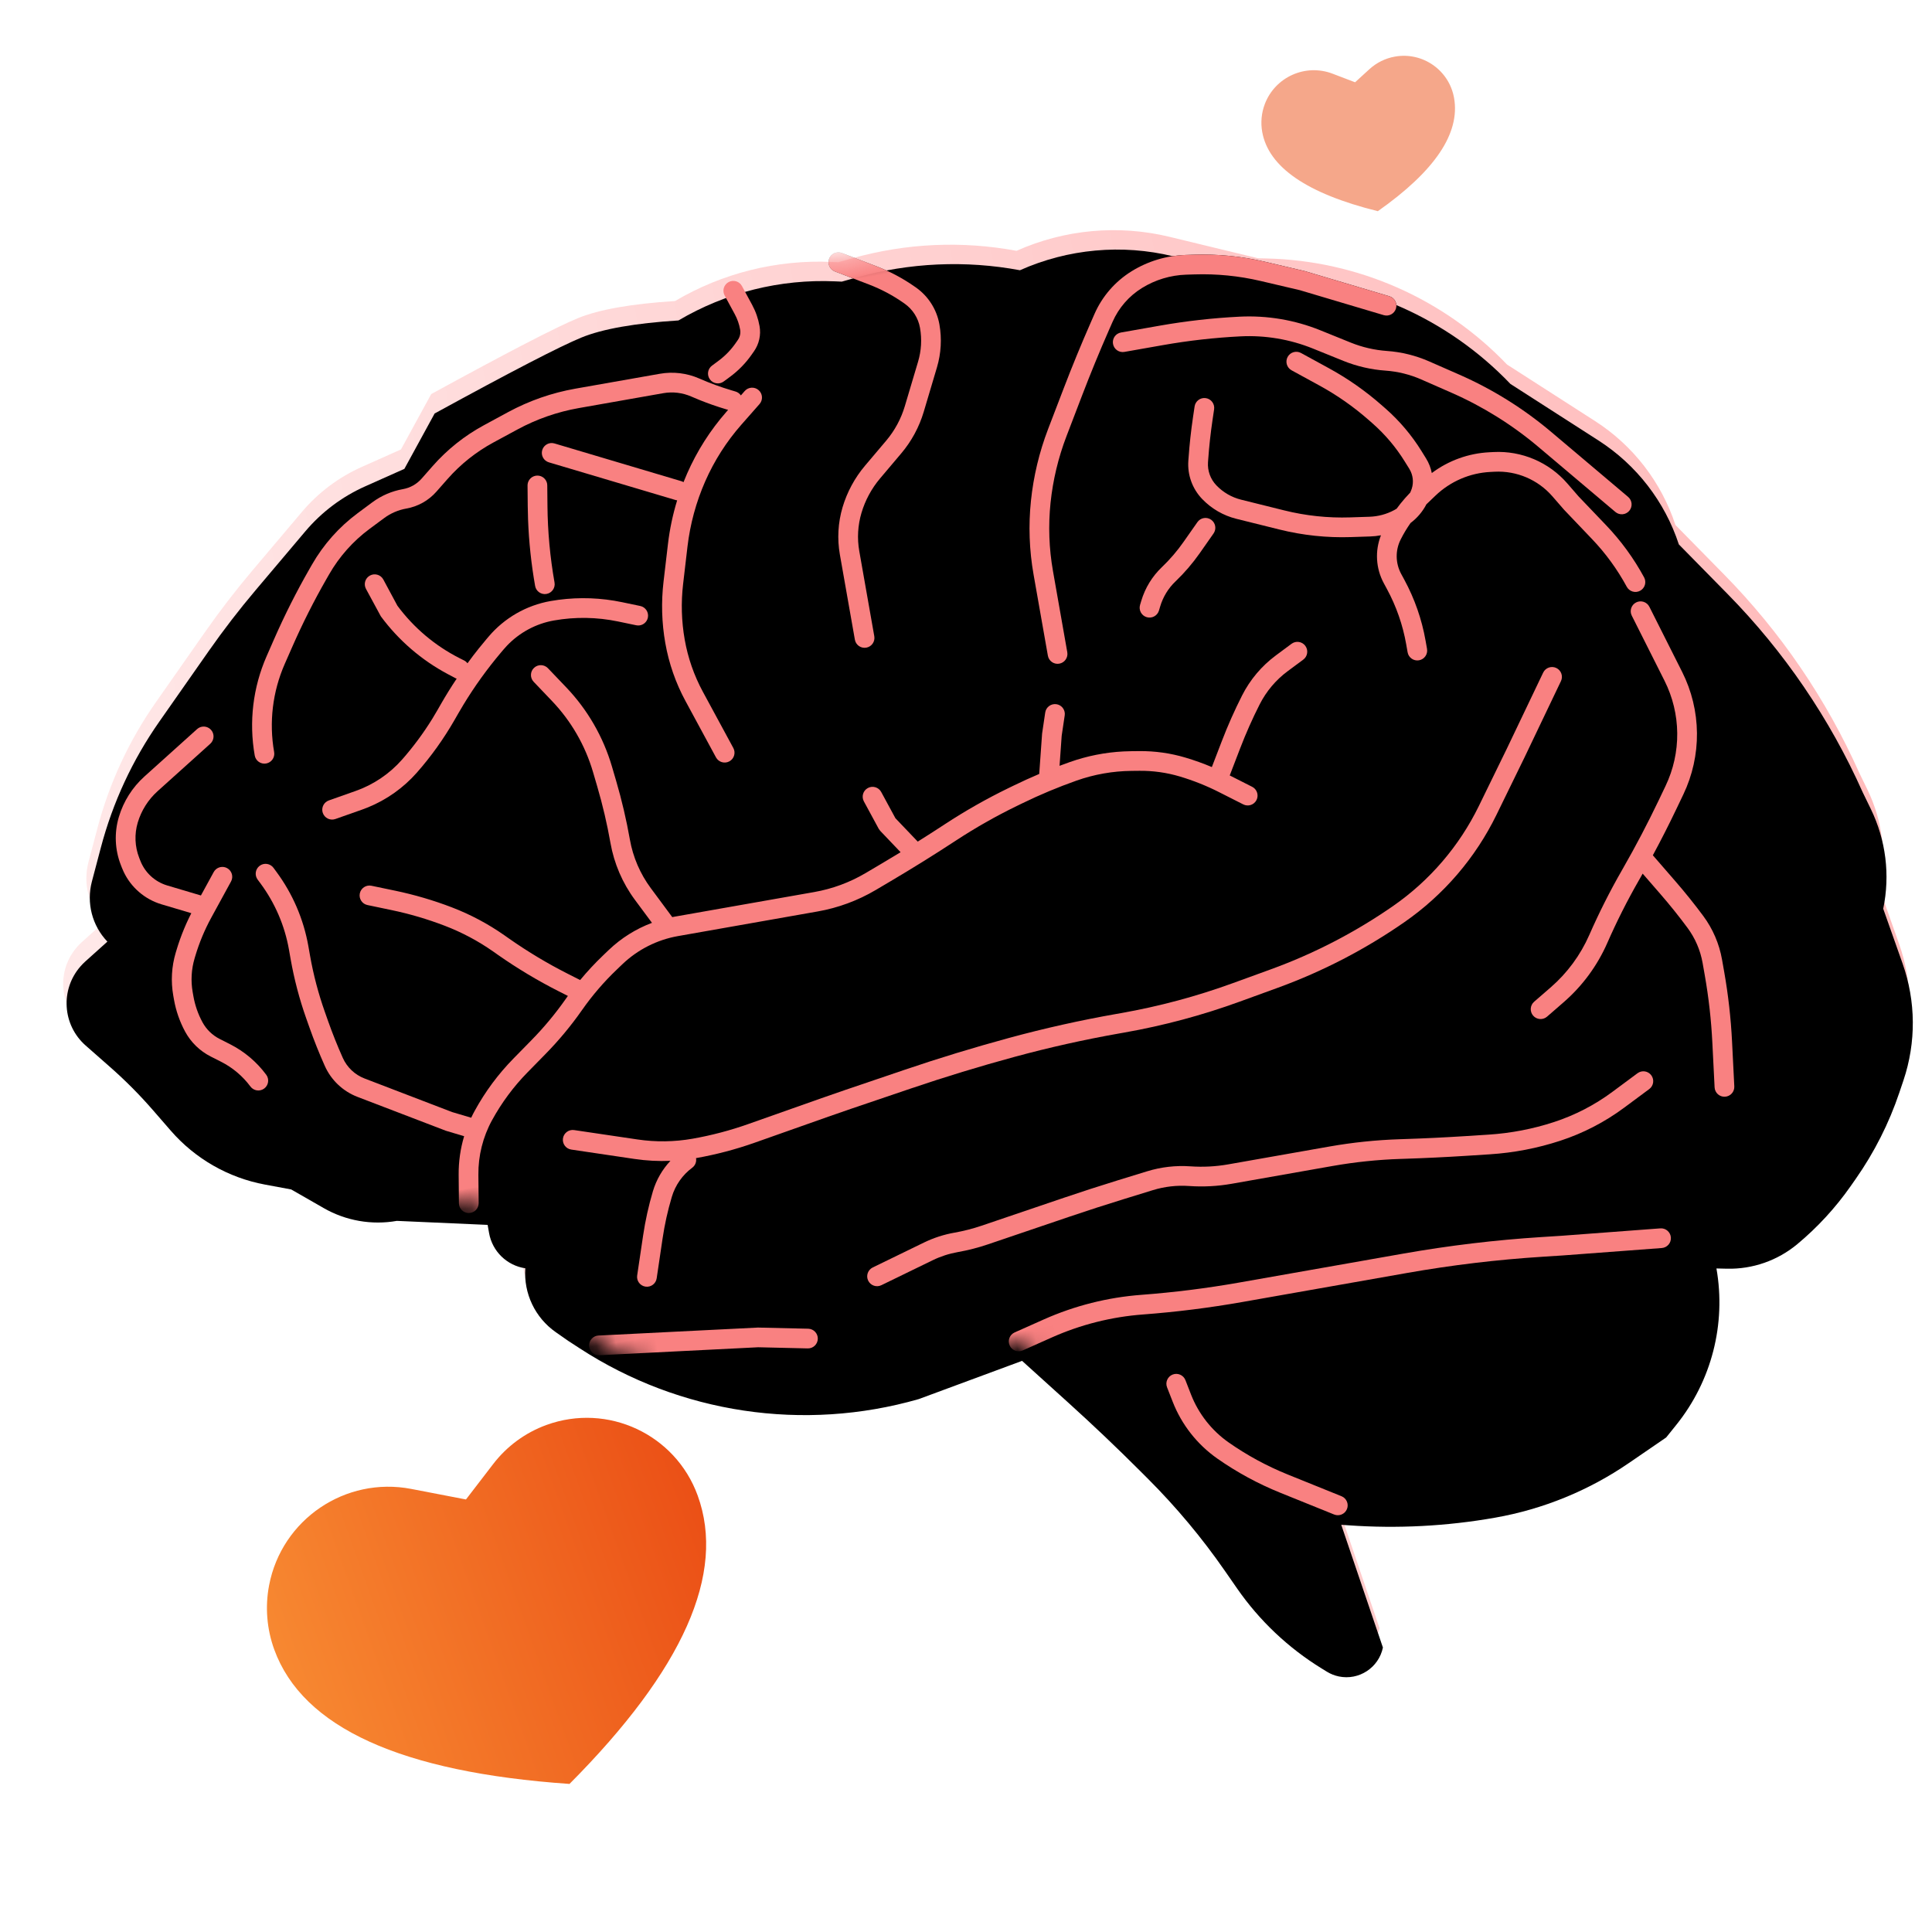 <?xml version="1.0" encoding="UTF-8"?>
<svg width="98px" height="98px" viewBox="0 0 98 98" version="1.1" xmlns="http://www.w3.org/2000/svg" xmlns:xlink="http://www.w3.org/1999/xlink">
    <title>psico</title>
    <defs>
        <linearGradient x1="-1.11022302e-14%" y1="50%" x2="100%" y2="50%" id="linearGradient-1">
            <stop stop-color="#FFE9E9" offset="0%"></stop>
            <stop stop-color="#FFBBBB" offset="100%"></stop>
        </linearGradient>
        <path d="M1.658,33.292 L0.625,32 C-0.359,30.771 -0.159,28.978 1.07,27.995 C1.156,27.926 1.246,27.862 1.339,27.803 L2.625,27 L2.625,27 C2.003,26.068 1.911,24.88 2.38,23.863 L3.125,22.25 C4.117,20.1 5.481,18.143 7.156,16.469 L10.244,13.381 C11.164,12.461 12.125,11.583 13.125,10.75 L14.625,9.5 L16.125,8.25 C17.112,7.427 18.272,6.838 19.519,6.527 L21.625,6 L21.625,6 L23.625,3.5 C27.825,2.08 30.492,1.246 31.625,1 C32.757,0.754 34.424,0.754 36.625,1 C39.235,0.021 42.073,-0.178 44.795,0.427 L45.125,0.5 L45.125,0.5 L45.874,0.425 C48.67,0.146 51.493,0.513 54.125,1.5 L54.125,1.5 L54.125,1.5 C56.718,0.852 59.453,1.081 61.902,2.153 L66.125,4 L66.125,4 L66.554,4.086 C71.081,4.991 75.063,7.658 77.625,11.5 L77.625,11.5 L77.625,11.5 L81.527,15.102 C83.207,16.653 84.301,18.736 84.625,21 L84.625,21 L84.625,21 L86.621,23.904 C88.938,27.274 90.633,31.032 91.625,35 L91.625,35 L91.625,35 L91.885,35.911 C92.364,37.589 92.273,39.379 91.625,41 L91.625,41 L91.625,41 L92.11,43.91 C92.443,45.912 92.096,47.968 91.125,49.75 L90.81,50.327 C90.024,51.768 89.035,53.089 87.875,54.25 L87.55,54.575 C86.604,55.521 85.536,56.336 84.375,57 C83.246,57.645 81.923,57.86 80.648,57.605 L80.125,57.5 L80.125,57.5 C80.125,60.36 78.89,63.08 76.738,64.963 L76.125,65.5 L76.125,65.5 L74.038,66.448 C71.789,67.471 69.346,68 66.875,68 C64.384,68 61.903,67.695 59.487,67.091 L59.125,67 L59.125,67 L60.125,73.5 C59.737,74.47 58.636,74.942 57.666,74.554 C57.463,74.472 57.276,74.357 57.112,74.211 L56.875,74 C55.391,72.681 54.195,71.07 53.363,69.267 L52.903,68.271 C52.053,66.427 51.039,64.663 49.875,63 L49.568,62.562 C48.606,61.187 47.609,59.838 46.58,58.514 L44.625,56 L44.625,56 L39.125,57 C33.09,57.635 27.077,55.622 22.641,51.482 L22.125,51 L22.125,51 L21.582,50.458 C20.678,49.553 20.314,48.241 20.625,47 L20.625,47 L20.625,47 C19.729,46.701 19.125,45.863 19.125,44.919 L19.125,44.5 L19.125,44.5 L14.625,43.5 C13.332,43.5 12.081,43.047 11.088,42.22 L9.625,41 L9.625,41 L8.354,40.524 C6.587,39.861 5.096,38.619 4.125,37 L3.421,35.827 C2.89,34.943 2.302,34.096 1.658,33.292 Z" id="path-2"></path>
        <filter x="-6.0%" y="-7.4%" width="111.9%" height="114.7%" filterUnits="objectBoundingBox" id="filter-4">
            <feGaussianBlur stdDeviation="5" in="SourceAlpha" result="shadowBlurInner1"></feGaussianBlur>
            <feOffset dx="0" dy="1" in="shadowBlurInner1" result="shadowOffsetInner1"></feOffset>
            <feComposite in="shadowOffsetInner1" in2="SourceAlpha" operator="arithmetic" k2="-1" k3="1" result="shadowInnerInner1"></feComposite>
            <feColorMatrix values="0 0 0 0 1   0 0 0 0 0.446   0 0 0 0 0.446  0 0 0 1 0" type="matrix" in="shadowInnerInner1"></feColorMatrix>
        </filter>
        <path d="M26.347,18.084 C26.577,17.931 26.887,17.993 27.041,18.223 L27.041,18.223 L27.785,19.339 C28.654,20.643 29.198,22.137 29.372,23.695 L29.372,23.695 L29.456,24.454 C29.568,25.465 29.625,26.482 29.625,27.5 C29.625,28.409 29.836,29.305 30.243,30.118 L30.243,30.118 L31.059,31.752 L31.177,31.75 L38.375,31.75 C39.307,31.75 40.231,31.582 41.104,31.255 L41.104,31.255 L41.916,30.95 C42.291,30.81 42.665,30.667 43.037,30.521 L42.209,29.277 L42.15,29.158 L41.65,27.658 C41.563,27.396 41.704,27.113 41.966,27.026 C42.228,26.938 42.512,27.08 42.599,27.342 L42.599,27.342 L43.078,28.778 L43.987,30.142 C44.469,29.946 44.949,29.745 45.428,29.541 L45.428,29.541 L45.505,29.507 C46.638,29.022 47.801,28.608 48.987,28.269 L48.987,28.269 L49.275,28.187 C49.73,28.057 50.189,27.939 50.651,27.832 L51.15,25.842 L51.492,24.816 C51.579,24.554 51.863,24.413 52.125,24.5 L52.125,24.5 L52.208,24.536 C52.415,24.65 52.518,24.9 52.44,25.132 L52.44,25.132 L52.11,26.121 L51.738,27.605 L52.292,27.507 C53.209,27.354 54.142,27.335 55.063,27.45 L55.457,27.507 L55.854,27.573 C56.634,27.703 57.391,27.949 58.098,28.303 C58.524,28.516 58.937,28.751 59.335,29.009 L60.053,27.815 C60.49,27.086 60.965,26.38 61.475,25.7 C62.014,24.98 62.714,24.396 63.519,23.994 L63.519,23.994 L64.401,23.553 C64.648,23.429 64.948,23.529 65.072,23.776 C65.195,24.023 65.095,24.324 64.848,24.447 L64.848,24.447 L63.966,24.888 C63.3,25.221 62.721,25.705 62.275,26.3 C61.785,26.953 61.33,27.63 60.91,28.329 L60.91,28.329 L60.155,29.585 L61.175,30.35 C61.371,30.497 61.428,30.761 61.322,30.973 L61.275,31.05 C61.109,31.271 60.795,31.316 60.575,31.15 L60.575,31.15 L59.469,30.321 C58.898,29.893 58.289,29.517 57.651,29.197 C57.033,28.888 56.371,28.673 55.69,28.559 L55.69,28.559 L55.292,28.493 C54.354,28.337 53.396,28.337 52.457,28.493 C51.476,28.657 50.506,28.875 49.55,29.149 L49.55,29.149 L49.262,29.231 C48.117,29.558 46.993,29.957 45.899,30.427 L45.899,30.427 L45.822,30.46 C44.648,30.963 43.463,31.438 42.267,31.887 L42.267,31.887 L41.455,32.192 C40.47,32.561 39.426,32.75 38.375,32.75 L38.375,32.75 L31.177,32.75 C30.101,32.75 29.048,33.069 28.152,33.666 L28.152,33.666 L27.829,33.882 C27.073,34.385 26.37,34.962 25.728,35.604 C25.043,36.289 24.303,36.916 23.514,37.479 L23.514,37.479 L22.468,38.227 C21.641,38.817 20.9,39.519 20.265,40.312 C19.663,41.065 19.263,41.96 19.105,42.911 L19.105,42.911 L18.868,44.332 C18.822,44.605 18.565,44.789 18.292,44.743 C18.02,44.698 17.836,44.44 17.881,44.168 L17.881,44.168 L18.118,42.747 C18.228,42.089 18.435,41.454 18.732,40.863 L17.867,40.429 L13.751,37.959 C13.072,37.551 12.582,36.89 12.39,36.121 C12.22,35.442 12.077,34.756 11.962,34.066 L11.962,34.066 L11.881,33.582 C11.71,32.557 11.625,31.519 11.625,30.479 L11.625,30.479 L11.625,30 C11.625,28.762 11.336,27.542 10.783,26.435 L10.783,26.435 L10.677,26.224 C10.554,25.977 10.654,25.676 10.901,25.553 C11.148,25.429 11.448,25.529 11.572,25.776 L11.572,25.776 L11.677,25.988 C12.3,27.233 12.625,28.607 12.625,30 L12.625,30 L12.625,30.479 C12.625,31.464 12.706,32.447 12.868,33.418 L12.868,33.418 L12.948,33.901 C13.059,34.566 13.196,35.225 13.36,35.879 C13.488,36.39 13.813,36.83 14.266,37.102 L14.266,37.102 L18.348,39.553 L19.248,40.002 C19.323,39.895 19.402,39.79 19.484,39.688 C20.176,38.822 20.985,38.057 21.887,37.413 L21.887,37.413 L22.933,36.665 C23.677,36.134 24.375,35.543 25.021,34.897 C25.064,34.854 25.107,34.811 25.151,34.769 L24.739,34.461 C23.778,33.74 22.87,32.953 22.021,32.104 L22.021,32.104 L21.802,31.884 C21.146,31.229 20.412,30.656 19.617,30.179 C18.808,29.693 17.962,29.273 17.085,28.923 L17.085,28.923 L15.939,28.464 C15.682,28.362 15.558,28.071 15.66,27.814 C15.763,27.558 16.054,27.433 16.31,27.536 L16.31,27.536 L17.457,27.994 C18.382,28.365 19.277,28.808 20.132,29.321 C20.997,29.84 21.795,30.464 22.509,31.177 L22.509,31.177 L22.728,31.397 C23.544,32.212 24.416,32.969 25.339,33.661 L25.339,33.661 L25.903,34.084 C26.339,33.713 26.797,33.368 27.274,33.05 L27.274,33.05 L27.597,32.834 C28.326,32.348 29.142,32.018 29.995,31.859 L29.348,30.565 C28.872,29.614 28.625,28.564 28.625,27.5 C28.625,26.519 28.57,25.539 28.462,24.564 L28.462,24.564 L28.378,23.805 C28.222,22.406 27.734,21.065 26.953,19.894 L26.953,19.894 L26.209,18.777 C26.055,18.548 26.117,18.237 26.347,18.084 Z" id="path-5"></path>
        <filter x="-11.0%" y="-22.4%" width="122.0%" height="144.9%" filterUnits="objectBoundingBox" id="filter-6">
            <feOffset dx="0" dy="0" in="SourceAlpha" result="shadowOffsetOuter1"></feOffset>
            <feGaussianBlur stdDeviation="2" in="shadowOffsetOuter1" result="shadowBlurOuter1"></feGaussianBlur>
            <feColorMatrix values="0 0 0 0 1   0 0 0 0 0.447   0 0 0 0 0.447  0 0 0 1 0" type="matrix" in="shadowBlurOuter1"></feColorMatrix>
        </filter>
        <path d="M44.867,0.929 L46.458,1.883 C47.027,2.225 47.552,2.634 48.021,3.104 L48.064,3.147 C48.423,3.506 48.625,3.992 48.625,4.5 C48.625,5.08 48.49,5.652 48.23,6.171 L47.177,8.276 C46.878,8.874 46.459,9.404 45.946,9.832 L44.663,10.9 C44.044,11.416 43.538,12.055 43.177,12.776 C42.814,13.504 42.625,14.305 42.625,15.118 L42.625,19.5 C42.625,19.776 42.848,20 43.125,20 C43.401,20 43.625,19.776 43.625,19.5 L43.625,15.118 C43.625,14.46 43.778,13.812 44.072,13.224 C44.371,12.626 44.79,12.096 45.304,11.668 L46.586,10.6 C47.205,10.084 47.711,9.445 48.072,8.724 L49.125,6.618 C49.453,5.96 49.625,5.235 49.625,4.5 C49.625,3.727 49.318,2.986 48.771,2.439 L48.728,2.397 C48.201,1.869 47.611,1.409 46.972,1.026 L45.382,0.071 C45.145,-0.071 44.838,0.006 44.696,0.243 C44.554,0.48 44.631,0.787 44.867,0.929 Z" id="path-7"></path>
        <filter x="-85.7%" y="-30.0%" width="271.4%" height="160.0%" filterUnits="objectBoundingBox" id="filter-8">
            <feOffset dx="0" dy="0" in="SourceAlpha" result="shadowOffsetOuter1"></feOffset>
            <feGaussianBlur stdDeviation="2" in="shadowOffsetOuter1" result="shadowBlurOuter1"></feGaussianBlur>
            <feColorMatrix values="0 0 0 0 1   0 0 0 0 0.447   0 0 0 0 0.447  0 0 0 1 0" type="matrix" in="shadowBlurOuter1"></feColorMatrix>
        </filter>
        <path d="M18.966,12.026 C19.228,11.938 19.512,12.08 19.599,12.342 L19.599,12.342 L20.072,13.776 C20.695,15.022 21.599,16.106 22.713,16.942 L22.713,16.942 L22.925,17.1 C22.986,17.146 23.033,17.203 23.067,17.267 C23.291,17.048 23.524,16.835 23.761,16.627 L24.193,16.257 L24.349,16.127 C25.308,15.329 26.516,14.891 27.763,14.891 C28.848,14.891 29.923,15.075 30.944,15.434 L31.324,15.577 L32.199,15.927 C32.456,16.03 32.58,16.32 32.478,16.577 C32.387,16.805 32.147,16.929 31.914,16.881 L31.828,16.855 L30.953,16.505 C29.938,16.1 28.856,15.891 27.763,15.891 C26.834,15.891 25.932,16.19 25.188,16.74 L24.989,16.896 L24.834,17.025 C23.998,17.722 23.218,18.481 22.501,19.298 L22.148,19.711 L21.922,19.982 C21.219,20.825 20.433,21.596 19.576,22.282 C18.77,22.926 17.826,23.373 16.82,23.59 L16.517,23.648 L15.096,23.884 C14.823,23.93 14.566,23.746 14.52,23.473 C14.48,23.231 14.621,23.001 14.844,22.921 L14.931,22.898 L16.352,22.661 C17.303,22.503 18.198,22.103 18.951,21.501 C19.622,20.964 20.246,20.372 20.818,19.732 L21.154,19.341 L21.379,19.071 C21.703,18.683 22.04,18.305 22.39,17.941 L22.325,17.9 L21.996,17.643 C20.799,16.709 19.826,15.518 19.15,14.158 L19.15,14.158 L18.65,12.658 C18.563,12.396 18.704,12.113 18.966,12.026 Z M28.117,8.5 L28.207,8.507 C28.449,8.547 28.621,8.755 28.625,8.992 L28.618,9.082 L28.447,10.109 C28.232,11.395 28.125,12.697 28.125,14 C28.125,14.276 27.901,14.5 27.625,14.5 C27.348,14.5 27.125,14.276 27.125,14 C27.125,12.868 27.203,11.737 27.358,10.616 L27.46,9.945 L27.631,8.918 C27.667,8.706 27.83,8.548 28.03,8.509 L28.117,8.5 Z" id="path-9"></path>
        <filter x="-33.3%" y="-39.0%" width="166.7%" height="178.0%" filterUnits="objectBoundingBox" id="filter-10">
            <feOffset dx="0" dy="0" in="SourceAlpha" result="shadowOffsetOuter1"></feOffset>
            <feGaussianBlur stdDeviation="2" in="shadowOffsetOuter1" result="shadowBlurOuter1"></feGaussianBlur>
            <feColorMatrix values="0 0 0 0 1   0 0 0 0 0.447   0 0 0 0 0.447  0 0 0 1 0" type="matrix" in="shadowBlurOuter1"></feColorMatrix>
        </filter>
        <path d="M35.223,4.5 C35.91,4.5 36.581,4.703 37.152,5.084 C37.634,5.406 38.136,5.697 38.654,5.956 L38.654,5.956 L38.848,6.053 C38.955,6.106 39.035,6.193 39.081,6.295 L39.312,6.11 C39.528,5.937 39.843,5.972 40.015,6.188 C40.188,6.403 40.153,6.718 39.937,6.891 L39.937,6.891 L38.845,7.764 C37.952,8.479 37.175,9.326 36.541,10.277 C35.905,11.231 35.415,12.273 35.085,13.37 L35.085,13.37 L34.535,15.207 C34.263,16.113 34.125,17.054 34.125,18 C34.125,18.94 34.276,19.873 34.573,20.765 L34.573,20.765 L35.599,23.842 C35.686,24.104 35.545,24.387 35.283,24.474 C35.021,24.562 34.738,24.42 34.65,24.158 L34.65,24.158 L33.625,21.081 C33.293,20.088 33.125,19.047 33.125,18 C33.125,16.957 33.277,15.919 33.577,14.92 L33.577,14.92 L34.128,13.083 C34.346,12.356 34.629,11.651 34.974,10.976 L34.901,10.947 L28.901,7.947 C28.654,7.824 28.554,7.523 28.677,7.276 C28.801,7.029 29.101,6.929 29.348,7.053 L29.348,7.053 L35.348,10.053 C35.387,10.072 35.422,10.096 35.454,10.123 L35.457,10.116 L35.709,9.723 C36.4,8.686 37.247,7.762 38.22,6.983 L38.22,6.983 L38.317,6.905 L38.207,6.85 C37.791,6.642 37.384,6.414 36.989,6.168 L36.597,5.916 C36.19,5.645 35.712,5.5 35.223,5.5 L35.223,5.5 L30.875,5.5 C29.769,5.5 28.671,5.678 27.622,6.028 L27.622,6.028 L26.301,6.468 C25.353,6.784 24.468,7.266 23.687,7.891 L23.687,7.891 L23.023,8.422 C22.555,8.796 21.974,9 21.375,9 C20.959,9 20.549,9.097 20.177,9.283 L20.177,9.283 L19.348,9.697 C18.421,10.161 17.599,10.812 16.935,11.609 L16.935,11.609 L16.759,11.82 C15.937,12.806 15.169,13.835 14.458,14.902 L14.458,14.902 L13.927,15.697 C13.078,16.972 12.625,18.469 12.625,20 C12.625,20.276 12.401,20.5 12.125,20.5 C11.848,20.5 11.625,20.276 11.625,20 C11.625,18.271 12.136,16.581 13.095,15.143 L13.095,15.143 L13.625,14.347 C14.357,13.25 15.146,12.193 15.99,11.18 L15.99,11.18 L16.167,10.968 C16.919,10.066 17.85,9.328 18.901,8.803 L18.901,8.803 L19.73,8.388 C20.241,8.133 20.804,8 21.375,8 C21.747,8 22.107,7.873 22.398,7.641 L22.398,7.641 L23.062,7.11 C23.935,6.411 24.925,5.873 25.985,5.52 L25.985,5.52 L27.306,5.079 C28.457,4.696 29.662,4.5 30.875,4.5 L30.875,4.5 Z" id="path-11"></path>
        <filter x="-21.1%" y="-30.0%" width="142.1%" height="160.0%" filterUnits="objectBoundingBox" id="filter-12">
            <feOffset dx="0" dy="0" in="SourceAlpha" result="shadowOffsetOuter1"></feOffset>
            <feGaussianBlur stdDeviation="2" in="shadowOffsetOuter1" result="shadowBlurOuter1"></feGaussianBlur>
            <feColorMatrix values="0 0 0 0 1   0 0 0 0 0.447   0 0 0 0 0.447  0 0 0 1 0" type="matrix" in="shadowBlurOuter1"></feColorMatrix>
        </filter>
        <path d="M72.348,7.053 L68.348,5.053 L66.446,4.237 C65.327,3.757 64.15,3.427 62.945,3.255 L62.528,3.195 C61.568,3.058 60.589,3.176 59.689,3.536 C58.781,3.899 58.004,4.529 57.462,5.343 L57.209,5.723 C56.538,6.729 55.891,7.751 55.268,8.789 L54.132,10.682 C53.488,11.756 52.988,12.909 52.644,14.113 C52.299,15.318 52.125,16.566 52.125,17.82 L52.125,22 C52.125,22.276 52.348,22.5 52.625,22.5 C52.901,22.5 53.125,22.276 53.125,22 L53.125,17.82 C53.125,16.659 53.286,15.504 53.605,14.387 C53.925,13.268 54.391,12.195 54.99,11.197 L56.126,9.303 C56.74,8.28 57.378,7.271 58.041,6.277 L58.294,5.898 C58.724,5.252 59.34,4.752 60.06,4.464 C60.798,4.169 61.6,4.073 62.387,4.185 L62.804,4.245 C63.922,4.405 65.014,4.711 66.052,5.156 L67.928,5.96 L71.901,7.947 C72.148,8.071 72.448,7.971 72.572,7.724 C72.695,7.477 72.595,7.176 72.348,7.053 Z" id="path-13"></path>
        <filter x="-29.3%" y="-31.0%" width="158.5%" height="162.0%" filterUnits="objectBoundingBox" id="filter-14">
            <feOffset dx="0" dy="0" in="SourceAlpha" result="shadowOffsetOuter1"></feOffset>
            <feGaussianBlur stdDeviation="2" in="shadowOffsetOuter1" result="shadowBlurOuter1"></feGaussianBlur>
            <feColorMatrix values="0 0 0 0 1   0 0 0 0 0.447   0 0 0 0 0.447  0 0 0 1 0" type="matrix" in="shadowBlurOuter1"></feColorMatrix>
        </filter>
        <path d="M66.734,9.188 C66.907,8.972 67.221,8.937 67.437,9.11 L67.437,9.11 L68.687,10.11 C69.547,10.797 70.327,11.578 71.015,12.438 L71.015,12.438 L71.174,12.636 C71.762,13.372 72.239,14.19 72.589,15.064 L72.589,15.064 L72.754,15.477 C72.855,15.73 72.907,15.994 72.912,16.259 C73.852,15.783 74.919,15.595 75.975,15.728 L75.975,15.728 L76.187,15.754 C77.602,15.931 78.857,16.748 79.59,17.971 L79.59,17.971 L80.041,18.723 L81.164,20.407 C81.77,21.317 82.253,22.304 82.599,23.342 C82.686,23.604 82.545,23.887 82.283,23.974 C82.021,24.062 81.738,23.92 81.65,23.658 C81.332,22.705 80.889,21.798 80.331,20.962 L80.331,20.962 L79.196,19.257 L78.733,18.486 C78.157,17.526 77.173,16.885 76.063,16.746 L76.063,16.746 L75.851,16.72 C74.817,16.59 73.77,16.838 72.902,17.416 L72.902,17.416 L72.442,17.723 C72.417,17.74 72.391,17.757 72.366,17.774 C72.111,18.108 71.784,18.378 71.411,18.567 C71.182,18.795 70.969,19.04 70.775,19.3 C70.403,19.795 70.299,20.441 70.494,21.028 L70.494,21.028 L70.599,21.342 C70.947,22.386 71.125,23.48 71.125,24.581 L71.125,24.581 L71.125,25 C71.125,25.276 70.901,25.5 70.625,25.5 C70.348,25.5 70.125,25.276 70.125,25 L70.125,25 L70.125,24.581 C70.125,23.588 69.964,22.601 69.65,21.658 L69.65,21.658 L69.546,21.344 C69.274,20.53 69.38,19.643 69.825,18.92 C69.641,18.922 69.455,18.91 69.271,18.883 L69.271,18.883 L68.304,18.745 C67.097,18.573 65.92,18.234 64.806,17.739 L64.806,17.739 L62.745,16.823 C62.121,16.545 61.588,16.096 61.209,15.527 C60.812,14.933 60.685,14.198 60.858,13.504 L60.858,13.504 L60.89,13.379 C61.059,12.7 61.255,12.028 61.476,11.364 L61.476,11.364 L61.65,10.842 C61.738,10.58 62.021,10.438 62.283,10.526 C62.545,10.613 62.686,10.896 62.599,11.158 L62.599,11.158 L62.425,11.68 C62.212,12.32 62.023,12.967 61.86,13.621 L61.86,13.621 L61.828,13.747 C61.723,14.167 61.8,14.612 62.041,14.973 C62.315,15.384 62.7,15.709 63.151,15.909 L63.151,15.909 L65.212,16.825 C66.242,17.283 67.33,17.596 68.445,17.755 L68.445,17.755 L69.413,17.893 C69.85,17.956 70.297,17.916 70.716,17.776 C70.759,17.762 70.801,17.746 70.842,17.729 C71.164,17.419 71.514,17.139 71.887,16.891 L71.653,17.053 L71.709,16.973 C71.903,16.682 71.96,16.324 71.872,15.99 L71.826,15.849 L71.66,15.436 C71.347,14.653 70.92,13.92 70.393,13.261 L70.393,13.261 L70.234,13.062 C69.593,12.26 68.864,11.532 68.062,10.891 L68.062,10.891 L66.812,9.891 C66.597,9.718 66.562,9.403 66.734,9.188 Z" id="path-15"></path>
        <filter x="-27.5%" y="-36.4%" width="154.9%" height="172.7%" filterUnits="objectBoundingBox" id="filter-16">
            <feOffset dx="0" dy="0" in="SourceAlpha" result="shadowOffsetOuter1"></feOffset>
            <feGaussianBlur stdDeviation="2" in="shadowOffsetOuter1" result="shadowBlurOuter1"></feGaussianBlur>
            <feColorMatrix values="0 0 0 0 1   0 0 0 0 0.447   0 0 0 0 0.447  0 0 0 1 0" type="matrix" in="shadowBlurOuter1"></feColorMatrix>
        </filter>
        <path d="M76.718,27.209 C76.878,26.985 77.19,26.933 77.415,27.093 C77.64,27.254 77.692,27.566 77.531,27.791 L77.531,27.791 L75.029,31.294 L73.134,33.899 C71.704,35.867 69.793,37.435 67.584,38.454 C65.387,39.468 63.069,40.194 60.686,40.615 L60.686,40.615 L58.666,40.971 C56.671,41.323 54.65,41.5 52.625,41.5 L52.625,41.5 L52.386,41.5 C50.561,41.5 48.737,41.583 46.92,41.748 C45.097,41.914 43.28,42.136 41.471,42.414 L41.471,42.414 L38.318,42.899 C37.909,42.962 37.499,43.028 37.09,43.096 L37.09,43.096 L33.186,43.747 C32.174,43.915 31.15,44 30.125,44 C30.124,44 30.123,44 30.123,44 C30.124,44.184 30.023,44.36 29.848,44.447 C29.296,44.723 28.848,45.171 28.572,45.724 C28.249,46.368 27.973,47.035 27.745,47.719 L27.745,47.719 L27.099,49.658 C27.012,49.92 26.728,50.062 26.466,49.974 C26.204,49.887 26.063,49.604 26.15,49.342 L26.15,49.342 L26.797,47.403 C27.04,46.674 27.334,45.963 27.677,45.276 C27.948,44.735 28.341,44.268 28.821,43.91 C28.218,43.831 27.623,43.693 27.043,43.5 L27.043,43.5 L23.966,42.474 C23.704,42.387 23.563,42.104 23.65,41.842 C23.738,41.58 24.021,41.438 24.283,41.526 L24.283,41.526 L27.36,42.551 C28.251,42.849 29.185,43 30.125,43 C31.095,43 32.064,42.92 33.022,42.76 L33.022,42.76 L36.926,42.11 C37.339,42.041 37.752,41.975 38.166,41.911 L38.166,41.911 L41.319,41.426 C43.149,41.144 44.986,40.92 46.829,40.752 C48.677,40.584 50.531,40.5 52.386,40.5 L52.386,40.5 L52.625,40.5 C54.592,40.5 56.555,40.328 58.492,39.986 L58.492,39.986 L60.513,39.63 C62.811,39.224 65.046,38.524 67.165,37.546 C69.219,36.598 70.995,35.14 72.326,33.311 L72.326,33.311 L74.218,30.709 Z" id="path-17"></path>
        <filter x="-11.1%" y="-26.1%" width="122.2%" height="152.2%" filterUnits="objectBoundingBox" id="filter-18">
            <feOffset dx="0" dy="0" in="SourceAlpha" result="shadowOffsetOuter1"></feOffset>
            <feGaussianBlur stdDeviation="2" in="shadowOffsetOuter1" result="shadowBlurOuter1"></feGaussianBlur>
            <feColorMatrix values="0 0 0 0 1   0 0 0 0 0.447   0 0 0 0 0.447  0 0 0 1 0" type="matrix" in="shadowBlurOuter1"></feColorMatrix>
        </filter>
        <path d="M77.901,48.053 L76.482,48.762 C75.483,49.262 74.41,49.597 73.304,49.755 C72.184,49.915 71.048,49.933 69.923,49.808 L68.732,49.676 C67.703,49.561 66.675,49.431 65.649,49.284 L65.445,49.255 C64.257,49.085 63.057,49 61.857,49 L56.655,49 C56.012,49 55.37,48.921 54.746,48.765 C54.025,48.585 53.277,48.54 52.54,48.632 L50.966,48.828 C50.026,48.946 49.087,49.077 48.15,49.221 L43.79,49.892 C43.322,49.964 42.848,50 42.375,50 C41.831,50 41.289,50.076 40.766,50.225 L37.987,51.019 C37.722,51.095 37.568,51.372 37.644,51.637 C37.72,51.903 37.996,52.057 38.262,51.981 L41.041,51.187 C41.475,51.063 41.923,51 42.375,51 C42.899,51 43.423,50.96 43.942,50.88 L48.302,50.209 C49.23,50.067 50.159,49.937 51.09,49.821 L52.664,49.624 C53.279,49.547 53.902,49.585 54.503,49.735 C55.207,49.911 55.93,50 56.655,50 L61.857,50 C63.01,50 64.162,50.082 65.304,50.245 L65.507,50.274 C66.543,50.422 67.582,50.554 68.622,50.67 L69.812,50.802 C71.021,50.936 72.242,50.917 73.445,50.745 C74.658,50.572 75.834,50.204 76.929,49.657 L78.348,48.947 C78.595,48.824 78.695,48.523 78.572,48.276 C78.448,48.029 78.148,47.929 77.901,48.053 Z" id="path-19"></path>
        <filter x="-14.6%" y="-150.0%" width="129.3%" height="400.0%" filterUnits="objectBoundingBox" id="filter-20">
            <feOffset dx="0" dy="0" in="SourceAlpha" result="shadowOffsetOuter1"></feOffset>
            <feGaussianBlur stdDeviation="2" in="shadowOffsetOuter1" result="shadowBlurOuter1"></feGaussianBlur>
            <feColorMatrix values="0 0 0 0 1   0 0 0 0 0.447   0 0 0 0 0.447  0 0 0 1 0" type="matrix" in="shadowBlurOuter1"></feColorMatrix>
        </filter>
        <path d="M81.981,24.521 C82.245,24.442 82.524,24.592 82.603,24.856 L82.603,24.856 L83.667,28.4 C83.976,29.431 84.045,30.52 83.868,31.582 C83.691,32.644 83.273,33.652 82.648,34.528 L82.648,34.528 L82.166,35.202 C81.658,35.914 81.131,36.614 80.588,37.3 L81.478,38.784 C81.868,39.434 82.233,40.099 82.572,40.776 C82.935,41.504 83.125,42.305 83.125,43.118 L83.125,43.118 L83.125,43.75 C83.125,44.936 83.051,46.121 82.904,47.299 L82.904,47.299 L82.621,49.562 C82.586,49.836 82.337,50.03 82.063,49.996 C81.789,49.962 81.594,49.712 81.628,49.438 L81.628,49.438 L81.911,47.175 C82.053,46.039 82.125,44.895 82.125,43.75 L82.125,43.75 L82.125,43.118 C82.125,42.46 81.971,41.812 81.677,41.224 C81.35,40.569 80.997,39.927 80.621,39.299 L80.621,39.299 L79.917,38.126 L79.759,38.32 L79.663,38.435 C78.905,39.344 78.197,40.293 77.541,41.277 C76.841,42.327 75.917,43.208 74.836,43.856 L74.836,43.856 L73.882,44.429 C73.645,44.571 73.338,44.494 73.196,44.257 C73.054,44.021 73.131,43.713 73.367,43.571 L73.367,43.571 L74.321,42.999 C75.276,42.426 76.091,41.649 76.709,40.723 C77.385,39.709 78.114,38.731 78.895,37.795 L78.895,37.795 L78.99,37.68 C79.816,36.69 80.603,35.669 81.353,34.621 L81.353,34.621 L81.834,33.947 C82.371,33.195 82.729,32.33 82.881,31.418 C83.033,30.506 82.974,29.572 82.709,28.687 L82.709,28.687 L81.646,25.144 C81.566,24.879 81.716,24.601 81.981,24.521 Z" id="path-21"></path>
        <filter x="-55.4%" y="-23.5%" width="210.7%" height="147.1%" filterUnits="objectBoundingBox" id="filter-22">
            <feOffset dx="0" dy="0" in="SourceAlpha" result="shadowOffsetOuter1"></feOffset>
            <feGaussianBlur stdDeviation="2" in="shadowOffsetOuter1" result="shadowBlurOuter1"></feGaussianBlur>
            <feColorMatrix values="0 0 0 0 1   0 0 0 0 0.447   0 0 0 0 0.447  0 0 0 1 0" type="matrix" in="shadowBlurOuter1"></feColorMatrix>
        </filter>
        <linearGradient x1="-1.11022302e-14%" y1="50%" x2="100%" y2="50%" id="linearGradient-23">
            <stop stop-color="#F78831" offset="0%"></stop>
            <stop stop-color="#EB5016" offset="100%"></stop>
        </linearGradient>
        <linearGradient x1="100%" y1="50%" x2="0%" y2="50%" id="linearGradient-24">
            <stop stop-color="#EB5016" offset="0%"></stop>
            <stop stop-color="#EB5016" offset="100%"></stop>
        </linearGradient>
    </defs>
    <g id="psico" stroke="none" stroke-width="1" fill="none" fill-rule="evenodd">
        <g id="Group" transform="translate(50.305, 49.5) rotate(-10) translate(-50.305, -49.5) translate(3.805, 12)">
            <g id="Path-44">
                <mask id="mask-3" fill="white">
                    <use xlink:href="#path-2"></use>
                </mask>
                <g id="Mask">
                    <use fill="url(#linearGradient-1)" fill-rule="evenodd" xlink:href="#path-2"></use>
                    <use fill="black" fill-opacity="1" filter="url(#filter-4)" xlink:href="#path-2"></use>
                </g>
                <g id="Combined-Shape" fill-rule="nonzero" mask="url(#mask-3)">
                    <use fill="black" fill-opacity="1" filter="url(#filter-6)" xlink:href="#path-5"></use>
                    <use fill="#F98181" xlink:href="#path-5"></use>
                </g>
                <path d="M23.563,52.996 L31.563,53.996 L34.027,54.49 C34.297,54.545 34.561,54.369 34.615,54.098 C34.669,53.827 34.493,53.564 34.223,53.51 L31.723,53.01 L27.687,52.504 L23.687,52.004 C23.413,51.97 23.163,52.164 23.128,52.438 C23.094,52.712 23.289,52.962 23.563,52.996 Z" id="Path-64" fill="#F98181" fill-rule="nonzero" mask="url(#mask-3)"></path>
                <path d="M44.746,56.485 L46.308,56.095 C47.865,55.705 49.478,55.588 51.075,55.748 C52.757,55.916 54.446,56 56.137,56 L64.625,56 C66.938,56 69.249,56.128 71.548,56.384 L72.569,56.497 L77.575,56.998 C77.85,57.025 78.095,56.825 78.122,56.55 C78.15,56.275 77.949,56.03 77.674,56.003 L72.674,55.503 L71.658,55.39 C69.323,55.13 66.975,55 64.625,55 L56.137,55 C54.48,55 52.823,54.917 51.174,54.753 C49.463,54.581 47.735,54.707 46.066,55.124 L44.503,55.515 C44.235,55.582 44.073,55.853 44.14,56.121 C44.206,56.389 44.478,56.552 44.746,56.485 Z" id="Path-65" fill="#F98181" fill-rule="nonzero" mask="url(#mask-3)"></path>
                <g fill-rule="nonzero" mask="url(#mask-3)">
                    <use fill="black" fill-opacity="1" filter="url(#filter-8)" xlink:href="#path-7"></use>
                    <use fill="#F98181" xlink:href="#path-7"></use>
                </g>
            </g>
            <g id="Combined-Shape" fill-rule="nonzero">
                <use fill="black" fill-opacity="1" filter="url(#filter-10)" xlink:href="#path-9"></use>
                <use fill="#F98181" xlink:href="#path-9"></use>
            </g>
            <path d="M8.978,18.174 C9.212,18.027 9.521,18.099 9.667,18.333 C9.814,18.567 9.742,18.875 9.508,19.022 L9.508,19.022 L6.456,20.929 C5.914,21.268 5.476,21.75 5.19,22.321 C4.916,22.87 4.832,23.495 4.953,24.096 L4.953,24.096 L4.984,24.25 C5.111,24.887 5.526,25.43 6.107,25.721 L6.107,25.721 L7.704,26.519 L8.55,25.461 C8.704,25.269 8.969,25.221 9.178,25.333 L9.253,25.383 C9.469,25.556 9.504,25.87 9.331,26.086 L9.331,26.086 L8.03,27.713 C7.587,28.266 7.205,28.864 6.888,29.497 L6.888,29.497 L6.835,29.603 C6.576,30.121 6.441,30.694 6.441,31.274 L6.441,31.274 L6.441,31.483 C6.441,31.953 6.516,32.42 6.665,32.865 C6.796,33.257 7.043,33.6 7.373,33.848 L7.373,33.848 L7.846,34.203 C8.497,34.69 9.024,35.323 9.388,36.05 C9.511,36.297 9.411,36.597 9.164,36.721 C8.917,36.844 8.617,36.744 8.494,36.497 C8.199,35.909 7.772,35.397 7.246,35.003 L7.246,35.003 L6.773,34.648 C6.28,34.278 5.911,33.766 5.716,33.182 C5.534,32.634 5.441,32.06 5.441,31.483 L5.441,31.483 L5.441,31.274 C5.441,30.538 5.612,29.813 5.941,29.155 L5.941,29.155 L5.994,29.05 C6.342,28.354 6.762,27.696 7.249,27.088 L7.07,27.32 L5.66,26.615 C4.864,26.217 4.28,25.498 4.05,24.645 L4.003,24.446 L3.972,24.292 C3.808,23.473 3.922,22.622 4.296,21.874 C4.664,21.138 5.228,20.518 5.926,20.081 L5.926,20.081 Z" id="Combined-Shape" fill="#F98181" fill-rule="nonzero"></path>
            <g id="Combined-Shape" fill-rule="nonzero">
                <use fill="black" fill-opacity="1" filter="url(#filter-12)" xlink:href="#path-11"></use>
                <use fill="#F98181" xlink:href="#path-11"></use>
            </g>
            <g id="Path-55" fill-rule="nonzero">
                <use fill="black" fill-opacity="1" filter="url(#filter-14)" xlink:href="#path-13"></use>
                <use fill="#F98181" xlink:href="#path-13"></use>
            </g>
            <path d="M58.625,7.5 L60.609,7.5 C61.931,7.5 63.251,7.582 64.563,7.746 C65.808,7.902 67.004,8.327 68.069,8.992 L69.485,9.878 C70.109,10.267 70.79,10.557 71.503,10.735 C72.109,10.887 72.685,11.141 73.205,11.488 L74.597,12.416 C76.049,13.384 77.354,14.557 78.472,15.898 L81.74,19.82 C81.917,20.032 82.233,20.061 82.445,19.884 C82.657,19.707 82.685,19.392 82.509,19.18 L79.24,15.257 C78.061,13.843 76.684,12.606 75.152,11.584 L73.76,10.656 C73.144,10.246 72.463,9.944 71.746,9.765 C71.134,9.612 70.55,9.364 70.015,9.03 L68.599,8.144 C67.411,7.402 66.076,6.928 64.687,6.754 C63.334,6.585 61.972,6.5 60.609,6.5 L58.625,6.5 C58.348,6.5 58.125,6.724 58.125,7 C58.125,7.276 58.348,7.5 58.625,7.5 Z" id="Path-46" fill="#F98181" fill-rule="nonzero"></path>
            <path d="M39.15,1.158 L39.492,2.184 C39.58,2.447 39.625,2.723 39.625,3 C39.625,3.188 39.55,3.367 39.417,3.5 L39.271,3.647 C38.978,3.94 38.639,4.184 38.269,4.369 L37.901,4.553 C37.654,4.676 37.554,4.977 37.677,5.224 C37.801,5.471 38.101,5.571 38.348,5.447 L38.716,5.264 C39.183,5.03 39.609,4.723 39.978,4.354 L40.125,4.207 C40.445,3.887 40.625,3.453 40.625,3 C40.625,2.615 40.563,2.233 40.441,1.868 L40.099,0.842 C40.012,0.58 39.728,0.438 39.466,0.526 C39.204,0.613 39.063,0.896 39.15,1.158 Z" id="Path-56" fill="#F98181" fill-rule="nonzero"></path>
            <g id="Combined-Shape" fill-rule="nonzero">
                <use fill="black" fill-opacity="1" filter="url(#filter-16)" xlink:href="#path-15"></use>
                <use fill="#F98181" xlink:href="#path-15"></use>
            </g>
            <g id="Combined-Shape" fill-rule="nonzero">
                <use fill="black" fill-opacity="1" filter="url(#filter-18)" xlink:href="#path-17"></use>
                <use fill="#F98181" xlink:href="#path-17"></use>
            </g>
            <g id="Path-63" fill-rule="nonzero">
                <use fill="black" fill-opacity="1" filter="url(#filter-20)" xlink:href="#path-19"></use>
                <use fill="#F98181" xlink:href="#path-19"></use>
            </g>
            <path d="M60.771,16.647 L59.908,17.509 C59.508,17.91 59.069,18.27 58.597,18.584 C58.033,18.96 57.577,19.477 57.274,20.083 L57.177,20.276 C57.054,20.523 57.154,20.824 57.401,20.947 C57.648,21.071 57.948,20.971 58.072,20.724 L58.169,20.53 C58.394,20.079 58.733,19.695 59.152,19.416 C59.678,19.065 60.168,18.663 60.616,18.216 L61.478,17.354 C61.673,17.158 61.673,16.842 61.478,16.647 C61.283,16.451 60.966,16.451 60.771,16.647 Z" id="Path-66" fill="#F98181" fill-rule="nonzero"></path>
            <g id="Combined-Shape" fill-rule="nonzero">
                <use fill="black" fill-opacity="1" filter="url(#filter-22)" xlink:href="#path-21"></use>
                <use fill="#F98181" xlink:href="#path-21"></use>
            </g>
            <path d="M59.39,66.576 L56.889,65.013 C55.925,64.41 55.032,63.7 54.228,62.897 C53.483,62.151 52.975,61.202 52.768,60.169 L52.615,59.402 C52.561,59.131 52.297,58.956 52.027,59.01 C51.756,59.064 51.58,59.327 51.634,59.598 L51.788,60.365 C52.033,61.592 52.636,62.719 53.521,63.604 C54.378,64.461 55.33,65.218 56.359,65.861 L58.86,67.424 C59.094,67.57 59.402,67.499 59.549,67.265 C59.695,67.031 59.624,66.722 59.39,66.576 Z" id="Path-69" fill="#F98181" fill-rule="nonzero"></path>
        </g>
        <path d="M25.743,91.154 C33.152,87.678 36.856,83.836 36.856,79.629 C36.856,79.629 36.856,79.629 36.856,79.629 C36.856,76.324 34.177,73.644 30.872,73.644 C29.734,73.644 28.619,73.969 27.659,74.58 L25.743,75.799 L25.743,75.799 L23.315,74.346 C20.397,72.602 16.618,73.552 14.873,76.47 C14.302,77.425 14.001,78.516 14.001,79.629 C14.001,79.629 14.001,79.629 14.001,79.629 C14.001,83.836 17.915,87.678 25.743,91.154 Z" id="Oval" fill="url(#linearGradient-23)" transform="translate(25.429, 81.904) rotate(-20) translate(-25.429, -81.904) "></path>
        <path d="M69.197,10.797 C72.401,9.294 74.003,7.633 74.003,5.813 C74.003,5.813 74.003,5.813 74.003,5.813 C74.003,4.384 72.844,3.225 71.415,3.225 C70.923,3.225 70.441,3.366 70.026,3.63 L69.197,4.157 L69.197,4.157 L68.147,3.529 C66.886,2.775 65.251,3.186 64.497,4.447 C64.25,4.86 64.12,5.332 64.12,5.813 C64.12,5.813 64.12,5.813 64.12,5.813 C64.12,7.633 65.812,9.294 69.197,10.797 Z" id="Oval-Copy" fill="url(#linearGradient-24)" opacity="0.502" transform="translate(69.061, 6.797) rotate(-10) translate(-69.061, -6.797) "></path>
    </g>
</svg>
